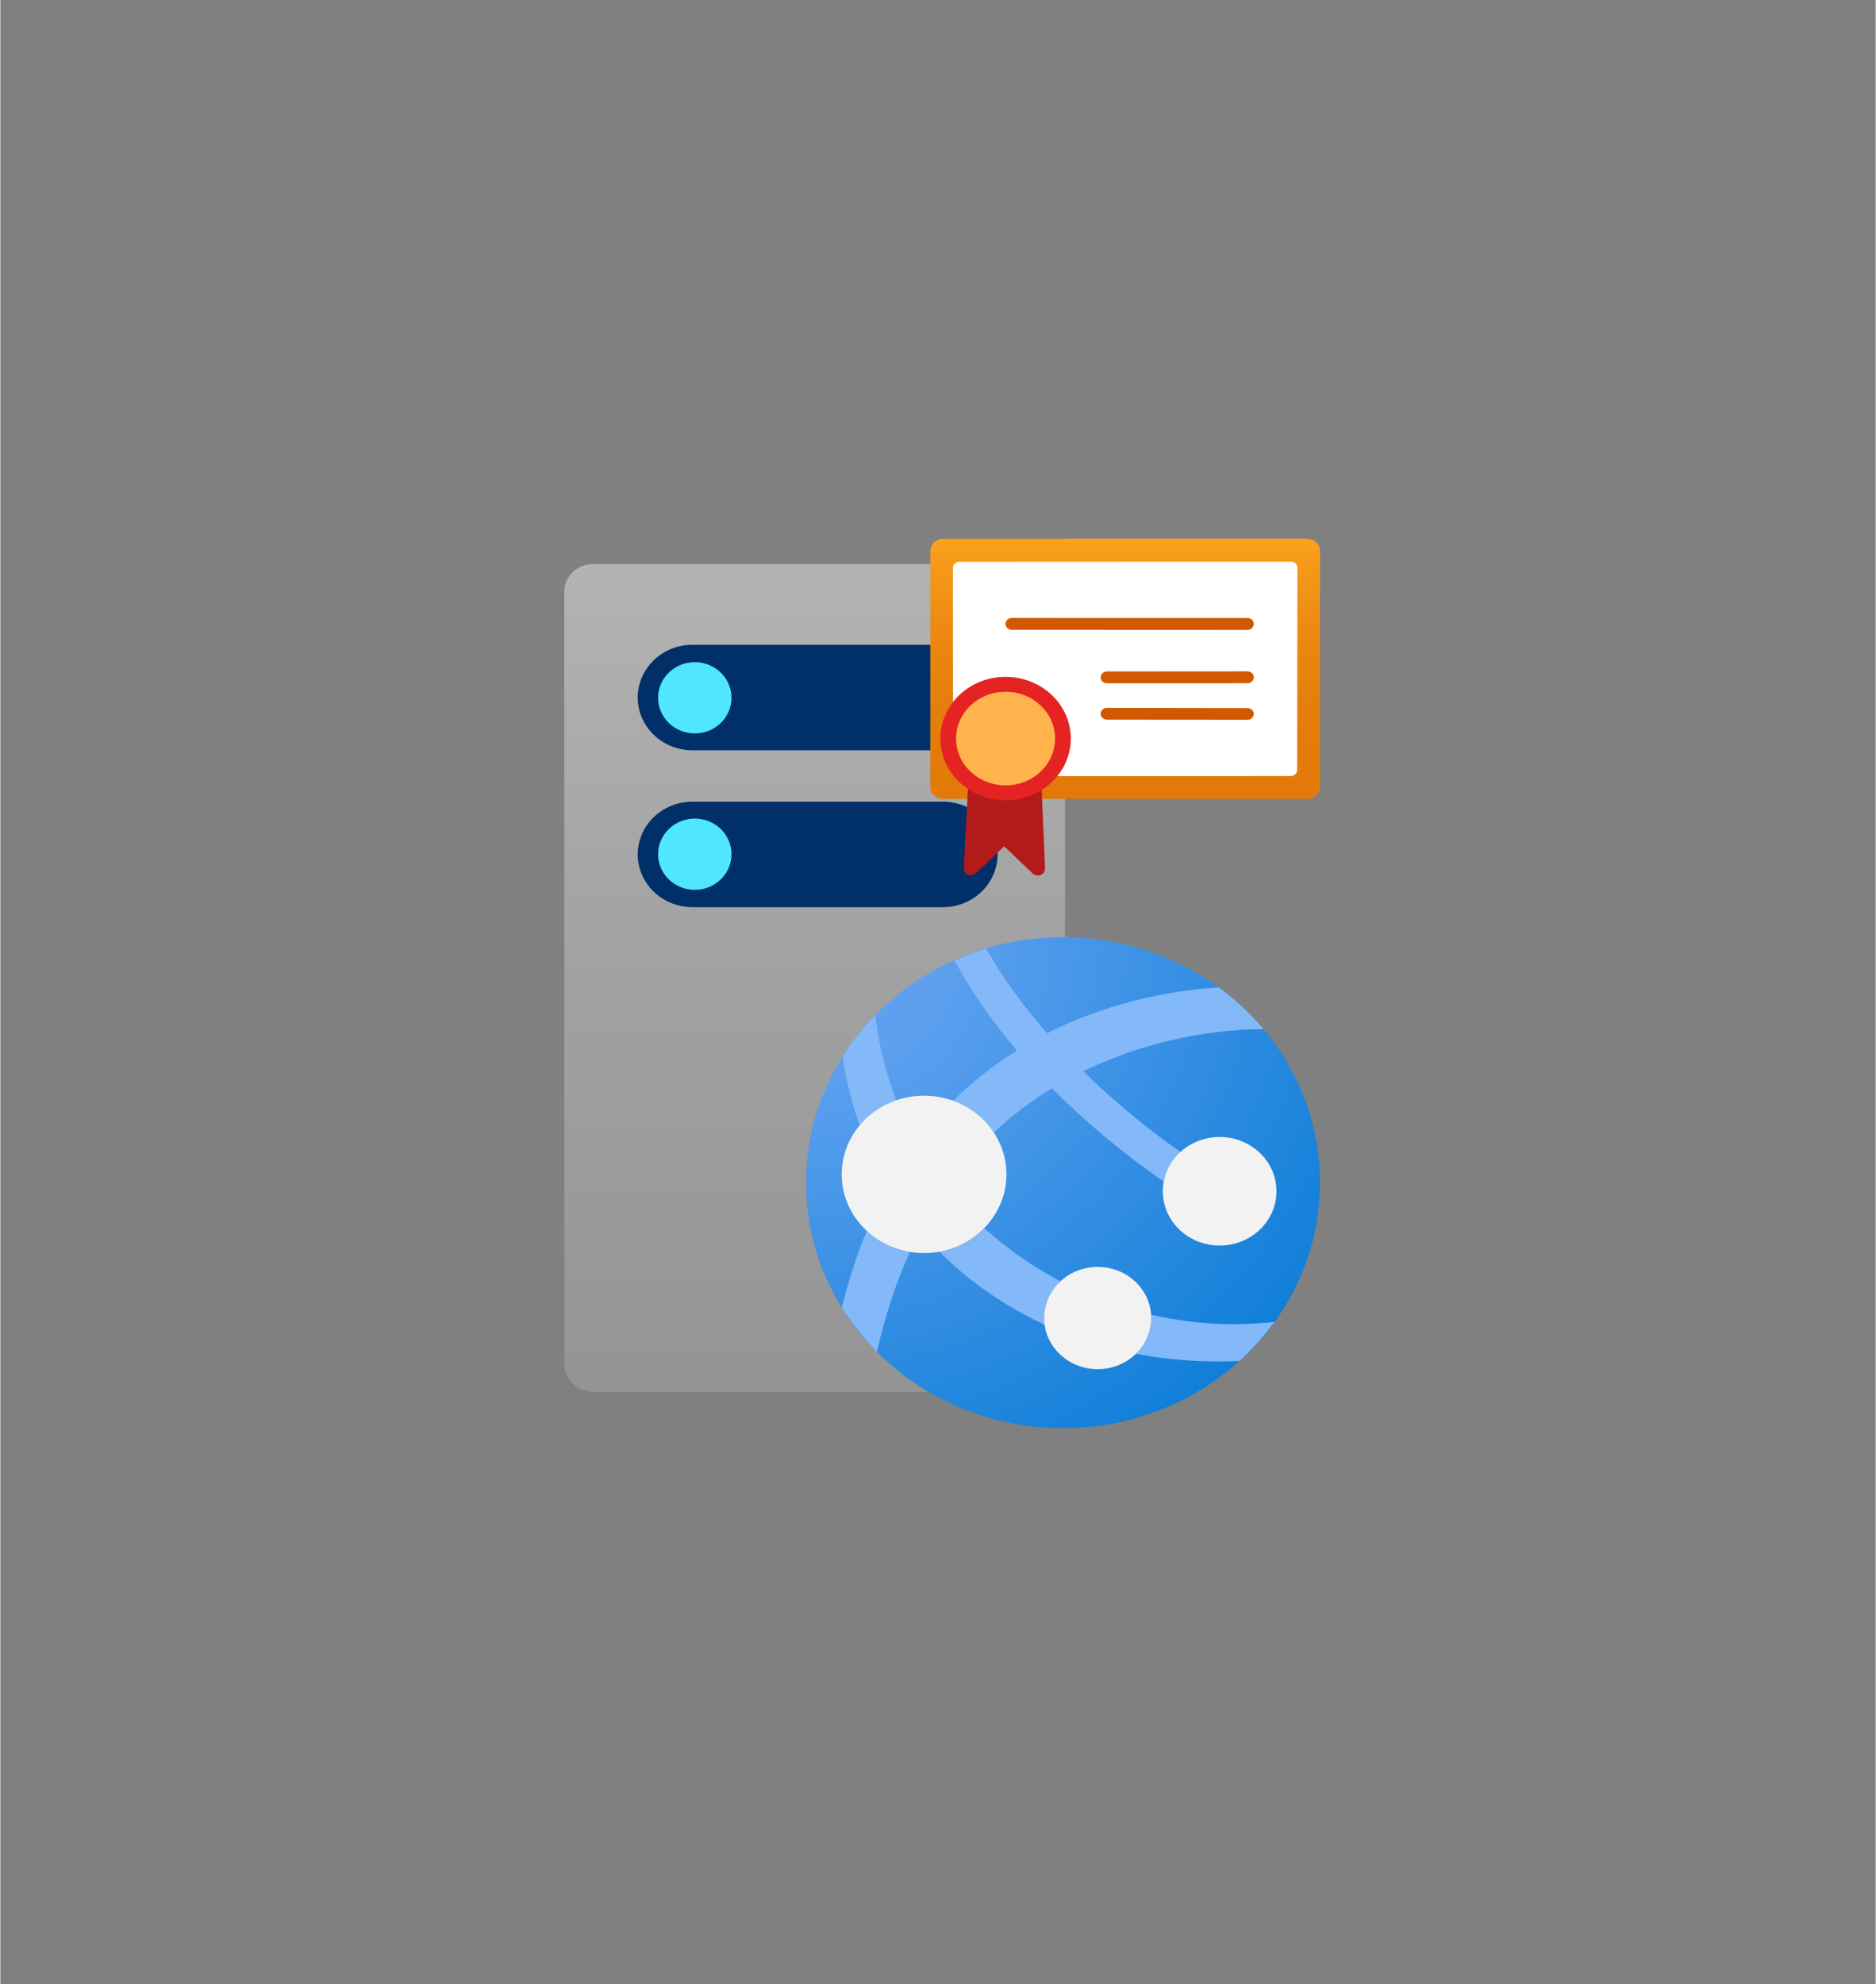 <?xml version="1.0" encoding="UTF-8" standalone="no"?>
<!DOCTYPE svg PUBLIC "-//W3C//DTD SVG 1.1//EN" "http://www.w3.org/Graphics/SVG/1.1/DTD/svg11.dtd">
<!-- Generated by Microsoft Visio, SVG Export Certification Authority Web Enrollment.svg Page-1 -->
<svg xmlns="http://www.w3.org/2000/svg" xmlns:xlink="http://www.w3.org/1999/xlink" xmlns:ev="http://www.w3.org/2001/xml-events"
		width="1.661in" height="1.756in" viewBox="0 0 119.582 126.467" xml:space="preserve" color-interpolation-filters="sRGB"
		class="st13">
	<rect x="0" y="0" width="119.582" height="126.467" fill="#808080" stroke="none"/>
	<style type="text/css">
	<![CDATA[
		.st1 {fill:url(#grad0-11);stroke:none;stroke-linecap:butt;stroke-width:35.96}
		.st2 {fill:#003067;stroke:none;stroke-linecap:butt;stroke-width:35.96}
		.st3 {fill:#50e6ff;stroke:none;stroke-linecap:butt;stroke-width:35.96}
		.st4 {fill:url(#grad0-31);stroke:none;stroke-linecap:butt;stroke-width:34}
		.st5 {fill:#ffffff;stroke:none;stroke-linecap:butt;stroke-width:34}
		.st6 {fill:#d15900;stroke:none;stroke-linecap:butt;stroke-width:34}
		.st7 {fill:#b31b1b;stroke:none;stroke-linecap:butt;stroke-width:34}
		.st8 {fill:#e62323;stroke:none;stroke-linecap:butt;stroke-width:34}
		.st9 {fill:#ffb34d;stroke:none;stroke-linecap:butt;stroke-width:34}
		.st10 {fill:url(#grad7-59);stroke:none;stroke-linecap:butt;stroke-width:35.433}
		.st11 {fill:#83b9f9;stroke:none;stroke-linecap:butt;stroke-width:35.433}
		.st12 {fill:#f2f2f2;stroke:none;stroke-linecap:butt;stroke-width:35.433}
		.st13 {fill:none;fill-rule:evenodd;font-size:12px;overflow:visible;stroke-linecap:square;stroke-miterlimit:3}
	]]>
	</style>

	<defs id="Patterns_And_Gradients">
		<linearGradient id="grad0-11" x1="0" y1="0" x2="1" y2="0" gradientTransform="rotate(-90 0.5 0.5)">
			<stop offset="0" stop-color="#949494" stop-opacity="1"/>
			<stop offset="0.53" stop-color="#a2a2a2" stop-opacity="1"/>
			<stop offset="1" stop-color="#b3b3b3" stop-opacity="1"/>
		</linearGradient>
		<linearGradient id="grad0-31" x1="0" y1="0" x2="1" y2="0" gradientTransform="rotate(-90 0.5 0.5)">
			<stop offset="0" stop-color="#e27908" stop-opacity="1"/>
			<stop offset="0.325" stop-color="#e47d0a" stop-opacity="1"/>
			<stop offset="0.62" stop-color="#eb8810" stop-opacity="1"/>
			<stop offset="0.91" stop-color="#f69a19" stop-opacity="1"/>
			<stop offset="1" stop-color="#faa21d" stop-opacity="1"/>
		</linearGradient>
		<radialGradient id="grad7-59" cx="0" cy="0" r="1.4">
			<stop offset="0.185" stop-color="#5ea0ef" stop-opacity="1"/>
			<stop offset="1" stop-color="#0078d4" stop-opacity="1"/>
		</radialGradient>
	</defs>
	<g>
		<title>Page-1</title>
		<g id="group15454-1" transform="translate(35.96,-35.433)">
			<title>Certification Authority Web Enrollment.15454</title>
			<g id="group15455-2">
				<title>Page-1</title>
				<g id="group15456-3">
					<title>Sheet.15456</title>
					<g id="group15457-4" transform="translate(0,-2.32)">
						<title>Sheet.15457</title>
						<g id="group15458-5">
							<title>Icon-databases-136.149</title>
							<g id="group15459-6">
								<title>path4-5</title>
								<g id="group15460-7">
									<title>Sheet.15460</title>
									<g id="shape15461-8">
										<title>Sheet.15461</title>
										<path d="M31.93 124.68 A1.886 1.83 -180 0 1 30.08 126.47 L1.85 126.47 A1.853 1.799
													 -180 0 1 -0 124.68 L0 75.51 A1.821 1.767 -180 0 1 1.85 73.71 L30.08 73.71
													 A1.853 1.799 -180 0 1 31.93 75.51 L31.93 124.68 Z" class="st1"/>
									</g>
								</g>
							</g>
							<g id="group15462-12" transform="translate(4.682,-30.893)">
								<title>path6-7</title>
								<g id="group15463-13">
									<title>Sheet.15463</title>
									<g id="shape15464-14">
										<title>Sheet.15464</title>
										<path d="M0 123.1 A3.479 3.376 -180 0 1 3.45 119.75 L19.37 119.75 A3.479 3.376 -180
													 0 1 22.95 123.1 A3.479 3.376 -180 0 1 19.37 126.47 L3.45 126.47 A3.479
													 3.376 -180 0 1 -0 123.1 ZM0 113.12 A3.479 3.376 -180 0 1 3.45 109.75 L19.37
													 109.75 A3.479 3.376 -180 0 1 22.95 113.12 A3.479 3.376 -180 0 1 19.37
													 116.47 L3.45 116.47 A3.479 3.376 -180 0 1 -0 113.12 Z" class="st2"/>
									</g>
								</g>
							</g>
							<g id="group15465-16" transform="translate(5.982,-41.962)">
								<title>circle8-5</title>
								<g id="group15466-17">
									<title>Sheet.15466</title>
									<g id="shape15467-18">
										<title>Sheet.15467</title>
										<ellipse cx="2.341" cy="124.195" rx="2.341" ry="2.272" class="st3"/>
									</g>
								</g>
							</g>
							<g id="group15468-20" transform="translate(5.982,-31.991)">
								<title>circle10-2</title>
								<g id="group15469-21">
									<title>Sheet.15469</title>
									<g id="shape15470-22">
										<title>Sheet.15470</title>
										<ellipse cx="2.341" cy="124.195" rx="2.341" ry="2.272" class="st3"/>
									</g>
								</g>
							</g>
						</g>
					</g>
					<g id="group15471-24" transform="translate(23.338,-35.261)">
						<title>Management Certificate.208</title>
						<g id="group15472-25">
							<title>g14</title>
							<g id="group15473-26" transform="translate(0,-4.842)">
								<title>rect2</title>
								<g id="group15474-27">
									<title>Sheet.15474</title>
									<g id="shape15475-28">
										<title>Sheet.15475</title>
										<path d="M-0 125.69 a0.828 0.781 -0 0 0 0.825 0.776 L24.02 126.46 a0.828 0.781
													 -0 0 0 0.832 -0.776 L24.85 110.65 a0.828 0.781 -0 0 0 -0.832 -0.776
													 L0.83 109.88 a0.828 0.781 -0 0 0 -0.825 0.776 L0 125.69 Z"
												class="st4"/>
									</g>
								</g>
							</g>
							<g id="group15476-32" transform="translate(1.449,-6.295)">
								<title>rect4</title>
								<g id="group15477-33">
									<title>Sheet.15477</title>
									<g id="shape15478-34">
										<title>Sheet.15478</title>
										<path d="M0 126.08 a0.414 0.39 -0 0 0 0.414 0.39 L21.53 126.46 a0.414 0.39
													 -0 0 0 0.414 -0.39 L21.96 113.18 a0.414 0.39 -0 0 0 -0.414 -0.39
													 L0.41 112.8 a0.414 0.39 -0 0 0 -0.414 0.39 L0 126.08 Z"
												class="st5"/>
									</g>
								</g>
							</g>
							<g id="group15479-36" transform="translate(4.779,-9.891)">
								<title>path6</title>
								<g id="group15480-37">
									<title>Sheet.15480</title>
									<g id="shape15481-38">
										<title>Sheet.15481</title>
										<path d="M15.85 126.09 a0.4 0.377 0 0 1 -0.4 0.377 L6.49 126.46 a0.4
													 0.377 0 1 1 -1.06581E-14 -0.754 L15.45 125.72 a0.399 0.376 0 0 1
													 0.4 0.376 L15.85 126.09 ZM15.85 123.76 a0.399 0.376 0 0 1 -0.4
													 0.376 L6.49 124.14 a0.4 0.377 0 1 1 -1.15463E-14 -0.754 L15.45
													 123.38 a0.4 0.377 0 0 1 0.4 0.377 L15.85 123.76 ZM15.85 120.36
													 a0.4 0.377 0 0 1 -0.4 0.377 L0.42 120.73 a0.4 0.377
													 0 1 1 -1.13798E-14 -0.754 L15.45 119.98 a0.399 0.376 0 0 1 0.4
													 0.376 L15.85 120.36 Z" class="st6"/>
									</g>
								</g>
							</g>
							<g id="group15482-40" transform="translate(2.135,0)">
								<title>path8</title>
								<g id="group15483-41">
									<title>Sheet.15483</title>
									<g id="shape15484-42">
										<title>Sheet.15484</title>
										<path d="M4.95 120.56 A3.486 3.286 0 0 1 0.29 120.56 L0 126.02 a0.46 0.433 -0
													 0 0 0.787 0.325 L2.58 124.64 L4.39 126.37 a0.46 0.433 -0 0 0 0.792
													 -0.316 L4.95 120.56 Z" class="st7"/>
									</g>
								</g>
							</g>
							<g id="group15485-44" transform="translate(0.643,-4.76)">
								<title>ellipse10</title>
								<g id="group15486-45">
									<title>Sheet.15486</title>
									<g id="shape15487-46">
										<title>Sheet.15487</title>
										<ellipse cx="4.159" cy="122.533" rx="4.159" ry="3.934" class="st8"/>
									</g>
								</g>
							</g>
							<g id="group15488-48" transform="translate(1.647,-5.71)">
								<title>ellipse12</title>
								<g id="group15489-49">
									<title>Sheet.15489</title>
									<g id="shape15490-50">
										<title>Sheet.15490</title>
										<ellipse cx="3.156" cy="123.483" rx="3.156" ry="2.984" class="st9"/>
									</g>
								</g>
							</g>
						</g>
					</g>
					<g id="group15491-52" transform="translate(15.416,-2.84217E-13)">
						<title>Application Service</title>
						<g id="group15492-53">
							<title>g22</title>
							<g id="group15493-54">
								<title>path59</title>
								<g id="group15494-55">
									<title>Sheet.15494</title>
									<g id="shape15495-56">
										<title>Sheet.15495</title>
										<ellipse cx="16.386" cy="110.82" rx="16.386" ry="15.647" class="st10"/>
									</g>
								</g>
							</g>
							<g id="group15496-60" transform="translate(2.282,-4.861)">
								<title>path4-3</title>
								<g id="group15497-61">
									<title>Sheet.15497</title>
									<g id="shape15498-62">
										<title>Sheet.15498</title>
										<path d="M1.6 118.75 C0.93 120.33 0.41 121.99 0 123.64 C0.36 124.22 0.75 124.73 1.19 125.27
													 C1.52 125.68 1.87 126.1 2.24 126.47 C2.72 124.3 3.42 122.13 4.34 120.09 C3.3
													 119.92 2.35 119.45 1.6 118.75 ZM3.48 110.43 C2.79 108.68 2.35 106.85 2.14 105
													 C1.34 105.82 0.65 106.67 0.05 107.64 C0.27 109.12 0.64 110.63 1.14 112.04 C1.74
													 111.3 2.55 110.75 3.48 110.43 Z" class="st11"/>
									</g>
								</g>
							</g>
							<g id="group15499-64" transform="translate(8.5,-4.18)">
								<title>path8-3</title>
								<g id="group15500-65">
									<title>Sheet.15500</title>
									<g id="shape15501-66">
										<title>Sheet.15501</title>
										<path d="M6.69 123.64 C6.69 122.75 7.06 121.92 7.73 121.29 C5.95 120.36 4.33 119.22 2.87
													 117.9 C2.1 118.68 1.1 119.2 0 119.39 C0.86 120.26 1.79 121.05 2.78 121.76 C4.01
													 122.64 5.33 123.42 6.72 124.06 C6.7 123.91 6.69 123.77 6.69 123.64 ZM18.79 124.02
													 C17 124.02 15.24 123.82 13.51 123.42 C13.51 123.5 13.52 123.55 13.52 123.64
													 C13.52 124.49 13.17 125.3 12.54 125.91 C14.69 126.32 16.95 126.47 19.14 126.37
													 C19.96 125.62 20.71 124.77 21.37 123.88 C20.53 123.96 19.63 124.02 18.8 124.02
													 L18.79 124.02 Z" class="st11"/>
									</g>
								</g>
							</g>
							<g id="group15502-68" transform="translate(9.384,-15.734)">
								<title>path12-4</title>
								<g id="group15503-69">
									<title>Sheet.15503</title>
									<g id="shape15504-70">
										<title>Sheet.15504</title>
										<path d="M8.29 119.45 C11.84 117.74 15.82 116.8 19.78 116.76 C18.95 115.77 17.99 114.88 16.93
													 114.11 C13.83 114.3 10.7 115.01 7.84 116.18 C7.21 116.43 6.6 116.72 5.99 117.03
													 C4.53 115.37 3.17 113.54 2.1 111.63 C1.39 111.86 0.75 112.09 0.08 112.39 C1.19
													 114.41 2.54 116.37 4.07 118.13 C2.59 119.05 1.22 120.12 0 121.34 C1.08 121.72
													 1.98 122.43 2.59 123.36 C3.71 122.3 4.96 121.35 6.29 120.54 C8.48 122.72 10.86
													 124.71 13.4 126.47 C13.58 125.77 13.99 125.14 14.58 124.66 C12.33 123.09 10.23
													 121.35 8.29 119.45 Z" class="st11"/>
									</g>
								</g>
							</g>
							<g id="group15505-72" transform="translate(22.75,-11.638)">
								<title>circle14-8</title>
								<g id="group15506-73">
									<title>Sheet.15506</title>
									<g id="shape15507-74">
										<title>Sheet.15507</title>
										<ellipse cx="3.624" cy="123.007" rx="3.624" ry="3.461" class="st12"/>
									</g>
								</g>
							</g>
							<g id="group15508-76" transform="translate(2.275,-11.16)">
								<title>circle18-3</title>
								<g id="group15509-77">
									<title>Sheet.15509</title>
									<g id="shape15510-78">
										<title>Sheet.15510</title>
										<ellipse cx="5.252" cy="121.452" rx="5.252" ry="5.015" class="st12"/>
									</g>
								</g>
							</g>
							<g id="group15511-80" transform="translate(15.185,-3.759)">
								<title>circle20-2</title>
								<g id="group15512-81">
									<title>Sheet.15512</title>
									<g id="shape15513-82">
										<title>Sheet.15513</title>
										<ellipse cx="3.413" cy="123.209" rx="3.413" ry="3.259" class="st12"/>
									</g>
								</g>
							</g>
						</g>
					</g>
				</g>
			</g>
		</g>
	</g>
</svg>
